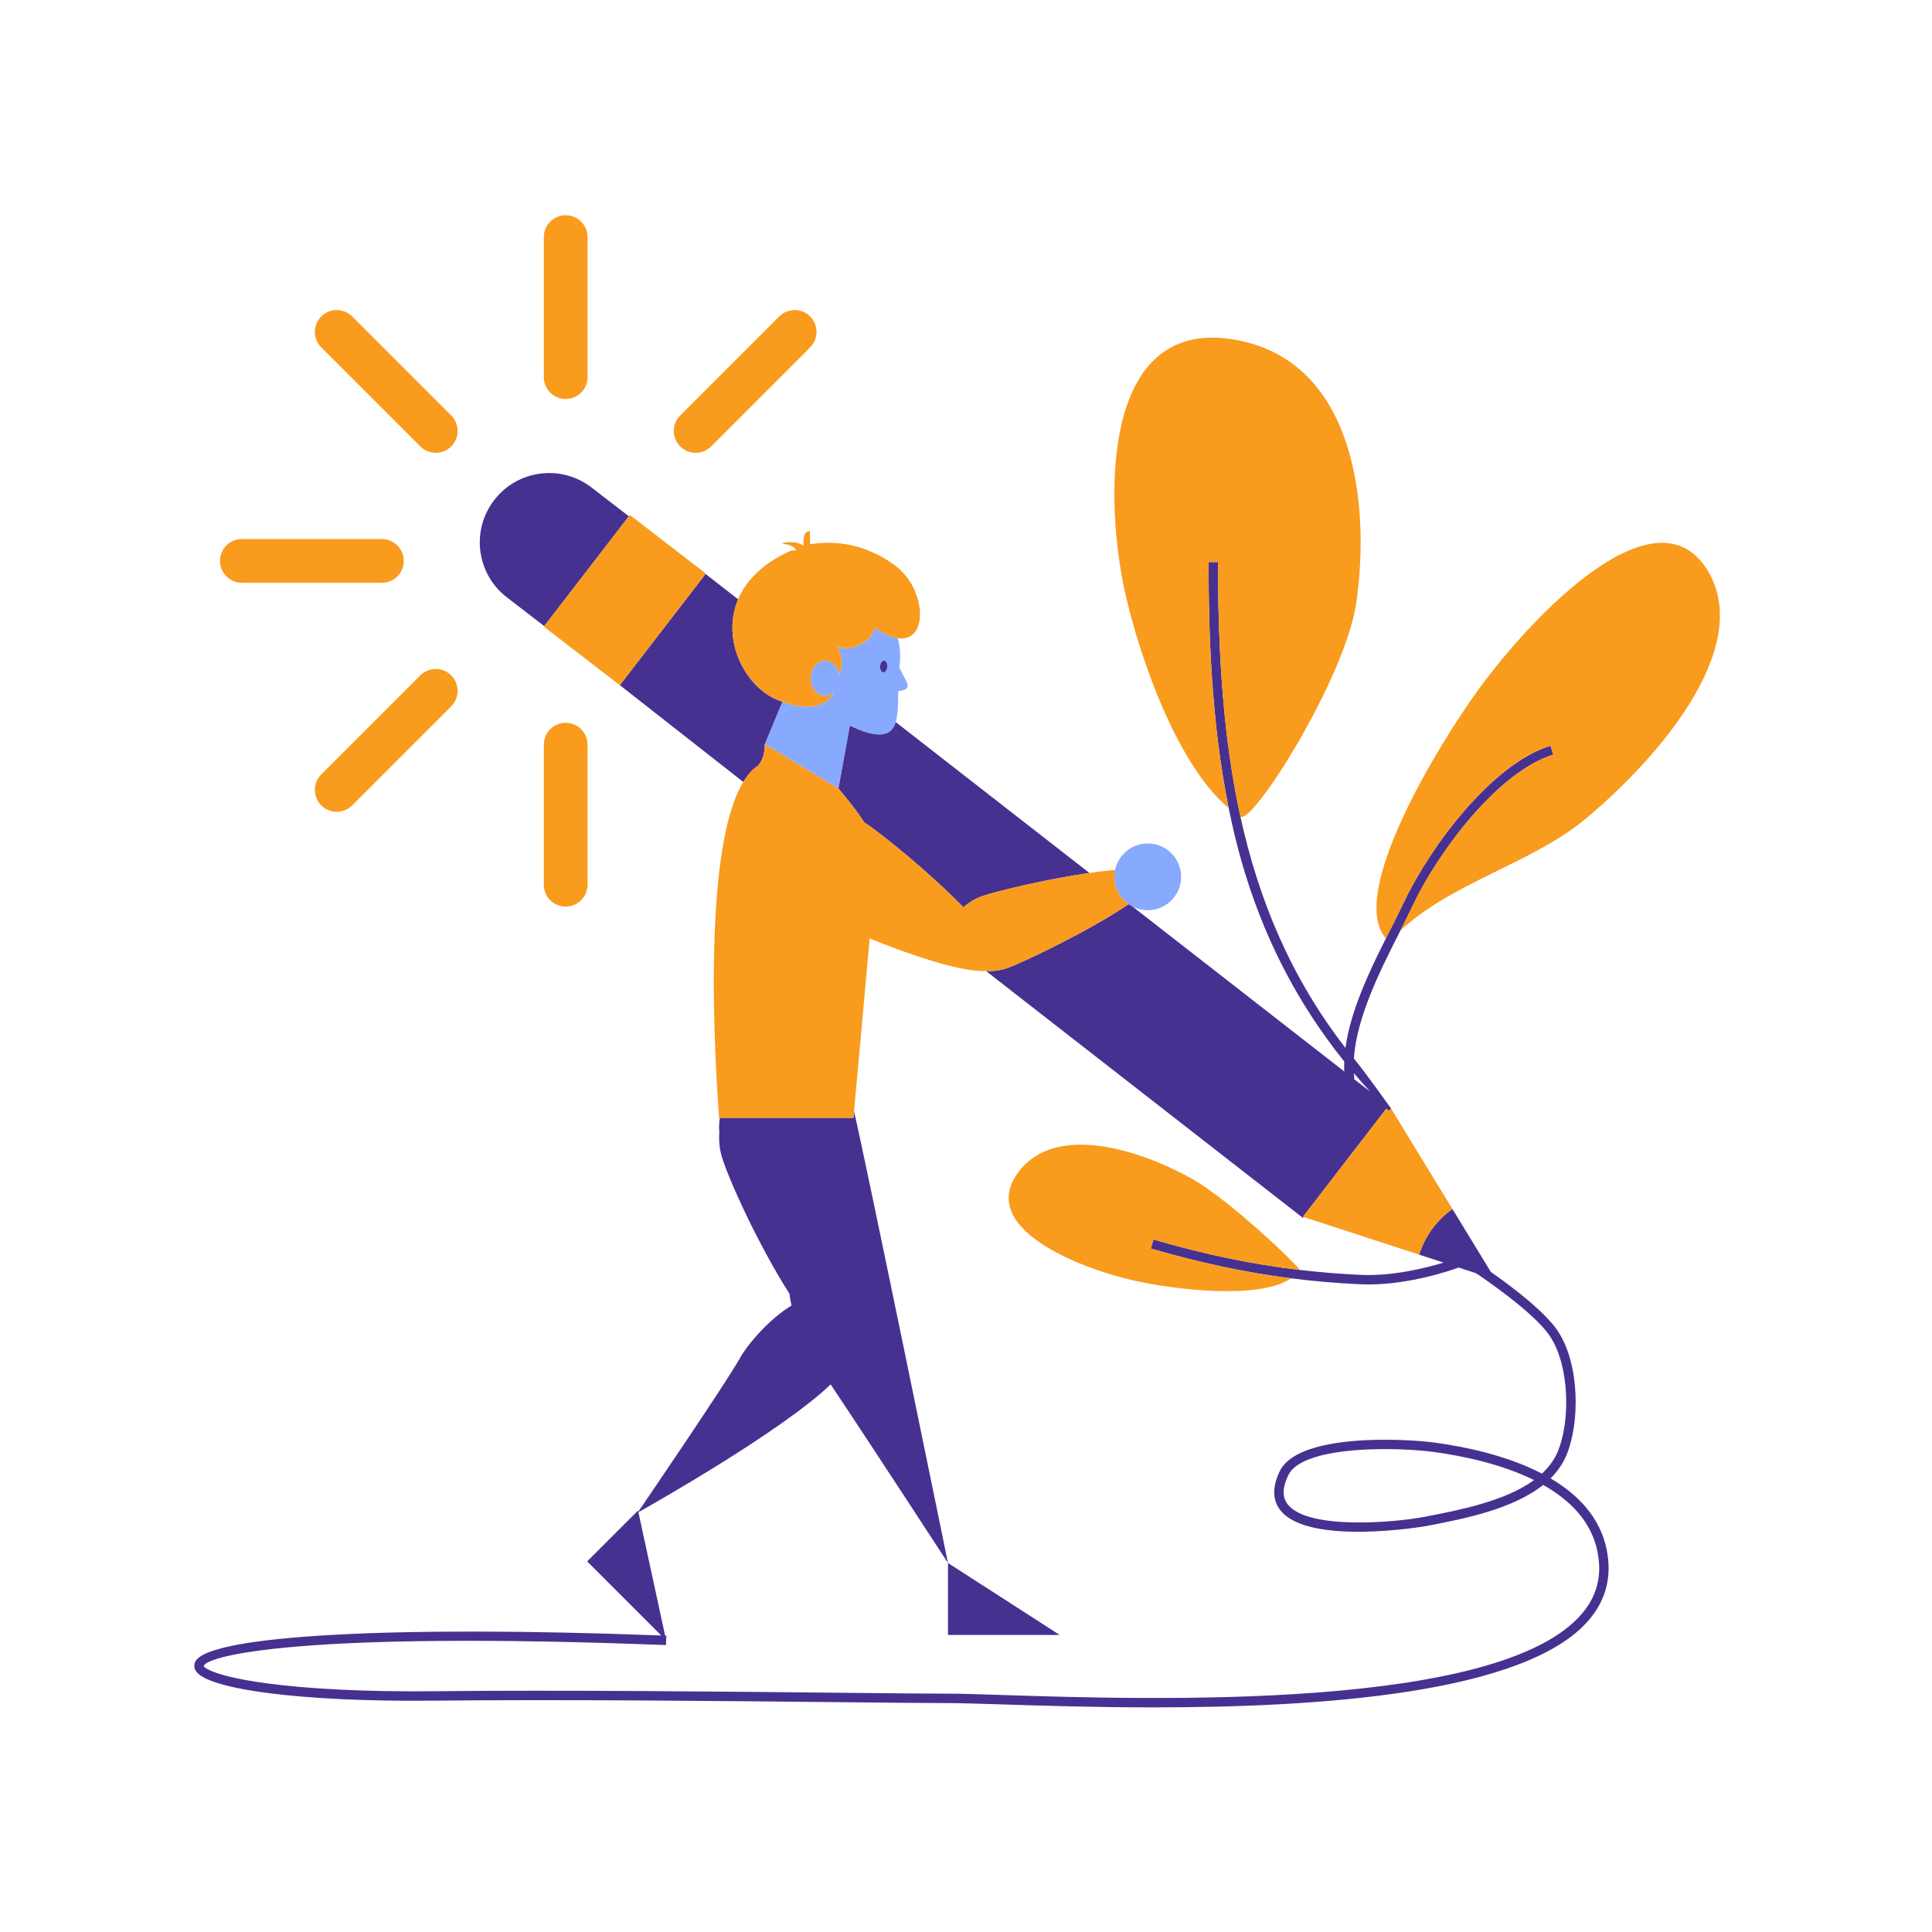 <svg xmlns="http://www.w3.org/2000/svg" width="200" height="200" viewBox="0 0 200 200">
    <g fill="none" fill-rule="evenodd">
        <path fill="#FFF" fill-opacity="0" d="M0 0H200V200H0z"/>
        <g fill-rule="nonzero">
            <path fill="#87AAFF" d="M73.1 47.133l.024-.238c.119-.988.049-1.945-.174-2.83-.352-.052-.745-.177-1.18-.384l-.092-.008.092.008c-.385-.183-.798-.424-1.249-.745.017 1.436-2.897 2.848-4.023 1.825.634.585.79 2.056.392 3.046-.153-.81-.75-1.416-1.468-1.416-.228 0-.442.066-.636.175-.514.29-.873.916-.873 1.648 0 1.006.676 1.822 1.509 1.822.297 0 .571-.107.804-.285l.079.008c-.845 1.404-2.631 1.85-5.314.886l-1.82 4.389.005.002 7.62 4.604.013-.07.009-.05.134-.738.776-4.273.253-1.396c.105.053.207.102.31.148.848.403 1.656.668 2.327.747 1.254.152 1.832-.358 2.106-1.259.248-.817.247-1.953.263-3.22.257-.015.487-.06.653-.128.75-.317.03-1.018-.343-1.909-.057-.129-.125-.25-.197-.359zm-1.99-.178c.033-.333.224-.585.43-.563.203.022.345.31.312.644-.034.333-.224.586-.43.563-.203-.022-.343-.31-.312-.644zm31.16 21.815c0 1.91-1.547 3.456-3.456 3.456-.569 0-1.104-.14-1.578-.383-.14-.073-.275-.154-.404-.244-.223-.156-.425-.339-.604-.542-.54-.61-.87-1.409-.87-2.287 0-.246.027-.486.076-.718.33-1.564 1.718-2.738 3.38-2.738 1.909 0 3.456 1.548 3.456 3.456z" transform="translate(20 22)"/>
            <path fill="#463191" d="M45.1 31.444l-8.764 11.371-3.871-2.983c-3.14-2.42-3.724-6.927-1.304-10.067 2.42-3.14 6.927-3.723 10.067-1.304l3.871 2.983zm20.887 89.87c3.726 5.558 12.146 18.484 12.146 18.484s-8.614-42.122-9.723-46.742l-.061.661H54.512c-.07.505-.09 1.02-.048 1.54-.057.803.015 1.629.25 2.448.636 2.226 3.778 9.164 7.015 14.229.044.394.114.802.205 1.217-2.2 1.32-4.482 3.898-5.374 5.504-1.34 2.414-9.667 14.635-10.483 15.832l.012.057c1.177-.66 14.853-8.375 19.898-13.23z" transform="translate(20 22)"/>
            <path fill="#463191" d="M56.943 58.948L44.166 48.929l.038-.05 8.764-11.37.072-.093 3.368 2.623c-.034.081-.063.163-.094.244-1.026 2.674-.362 5.537 1.082 7.597.809 1.156 1.86 2.06 2.996 2.533.205.086.404.162.6.232l-1.82 4.389.004.002-.006-.001c0 1.17-.32 1.74-.661 2.195-.592.38-1.11.967-1.566 1.718zM79.74 71.929c.529-.489 1.183-.893 1.935-1.158 1.396-.493 6.638-1.755 11.098-2.405L72.724 52.75c-.274.9-.851 1.41-2.106 1.259-.671-.08-1.48-.344-2.328-.747-.101-.046-.203-.095-.31-.148l-.252 1.396-.776 4.273-.134.738-.009.05-.013.07c.513.574 1.998 2.382 2.637 3.464 1.703 1.104 6.735 5.156 10.307 8.825zm4.557 6.271c1.707-.602 8.602-3.916 12.535-6.601.129.09.263.171.404.244L119.16 88.92c-.016-.342-.017-.686-.004-1.034-4.947-6.161-8.473-13.063-10.697-20.94-.492-1.744-.907-3.514-1.267-5.293-1.81-8.942-2.08-18.124-2.08-25.465h.974c0 9.542.556 18.291 2.324 26.358 1.915 8.736 5.253 16.673 10.871 23.936.515-3.797 2.424-7.828 4.187-11.341.175-.35.35-.694.52-1.033.503-.994.977-1.933 1.389-2.805 2.63-5.567 9.064-14.244 15.132-16.106l.286.93c-5.785 1.776-11.984 10.187-14.537 15.592-.388.822-.83 1.7-1.297 2.623l-.103.205c-2.005 3.969-4.422 8.765-4.703 13.026 1.312 1.614 3.851 5.183 3.851 5.183l-.25.252c-.064-.064-.125-.13-.188-.193l-.051-.052-8.632 11.198.074.024-.074.097-32.822-25.568h.022c.713.046 1.468-.05 2.213-.314zM120.2 89.68l-.055.007 1.701 1.325c-.58-.63-1.145-1.267-1.692-1.914.013.195.022.39.046.582zM71.422 47.6c.206.022.396-.232.43-.564.033-.334-.109-.622-.313-.644-.206-.022-.397.23-.43.563-.03.334.11.622.313.644zm6.71 99.646h11.561l-11.56-7.448v7.448zm66.395-1.595c-6.498 7.703-28.01 9.096-45.104 9.096-6.1 0-11.635-.177-15.729-.308-2.422-.077-4.34-.134-5.54-.137-1.96.002-5.928-.038-10.955-.09-11.564-.12-29.04-.303-42.41-.16-13.326.143-23.416-1.138-24.541-3.113-.185-.324-.18-.679.014-.998 1.614-2.657 20.508-3.686 48.191-2.636l-7.668-7.668 5.266-5.266.025.117.013.057 2.764 12.776.125.005-.038.972c-38.053-1.475-47.534 1.135-47.855 2.165.076.246 1.375 1.093 6.403 1.779 4.48.61 10.62.907 17.29.836 13.379-.143 30.862.04 42.43.16 5.023.053 8.985.088 10.943.09h.06c1.224 0 3.122.061 5.513.138 15.425.493 51.545 1.649 60.058-8.443 1.568-1.858 2.085-3.959 1.583-6.42-.635-3.114-2.848-5.32-5.615-6.884-3.17 2.53-8.245 3.513-11.904 4.221l-.182.035c-.12.024-12.24 2.102-15.139-1.658-.808-1.048-.825-2.398-.048-4.013 1.924-4.002 13.128-3.36 16.024-2.969 3.15.426 7.487 1.324 11.12 3.214.684-.633 1.235-1.36 1.6-2.195 1.339-3.074 1.305-8.856-.746-11.993-1.61-2.463-6.978-6.091-7.672-6.554l-1.807-.59c-.687.253-4.945 1.75-9.332 1.75-.277 0-.556-.006-.833-.018-2.451-.112-4.829-.316-7.192-.617-4.732-.602-9.407-1.6-14.508-3.083l.273-.935c5.322 1.547 10.176 2.562 15.12 3.146 2.087.247 4.19.418 6.351.516 3.298.15 6.74-.717 8.558-1.27l-2.527-.824c.611-1.928 1.837-3.58 3.448-4.727l3.975 6.515c1.853 1.295 5.583 4.05 6.96 6.158 2.281 3.49 2.265 9.607.824 12.915-.38.871-.93 1.632-1.601 2.299 2.85 1.676 5.127 4.038 5.807 7.366.56 2.734-.044 5.17-1.792 7.243zm-5.723-14.433c-3.425-1.694-7.475-2.52-10.432-2.918-1.138-.154-2.978-.29-4.991-.29-4.132 0-8.994.57-10.025 2.715-.612 1.274-.631 2.254-.059 2.997 2.072 2.684 11.12 1.89 14.183 1.297l.182-.035c3.424-.663 8.139-1.575 11.142-3.766z" transform="translate(20 22)"/>
            <path fill="#F99B1D" d="M96.832 71.599c-3.933 2.685-10.828 5.999-12.535 6.601-.745.264-1.5.36-2.214.314h-.021c-2.512.142-7.734-1.622-12.039-3.366-.642 7.294-1.397 15.552-1.613 17.908l-.061.661H54.433c.014-.53-2.29-26.872 2.51-34.77.455-.75.973-1.337 1.565-1.717.342-.457.662-1.027.662-2.195l.006.001 7.62 4.604c.513.573 1.998 2.381 2.637 3.464 1.703 1.103 6.735 5.155 10.307 8.825.529-.49 1.183-.893 1.935-1.158 1.396-.494 6.638-1.755 11.098-2.405.937-.137 1.836-.244 2.66-.314-.048.232-.075.472-.075.718 0 .878.33 1.677.87 2.287.18.203.382.386.604.542zm-36.44-21.186c.205.085.404.162.6.232 2.682.964 4.468.518 5.313-.886l-.078-.009c-.234.179-.508.286-.805.286-.833 0-1.509-.816-1.509-1.823 0-.73.359-1.357.873-1.647.194-.11.408-.175.636-.175.718 0 1.315.605 1.468 1.415.398-.99.242-2.46-.391-3.046 1.125 1.024 4.04-.388 4.023-1.825.45.322.864.563 1.248.746.436.207.828.332 1.18.383 3.249.475 2.943-5.198-.332-7.55-.929-.666-4.052-2.922-8.737-2.176-.055-.444-.017-.922-.05-1.377-.773.143-.642.907-.634 1.546-.583-.456-1.603-.468-2.297-.252.543.102 1.272.163 1.528.735-.148-.002-.469-.023-.606.039-2.914 1.311-4.605 3.103-5.414 5.01-.034.08-.063.162-.094.243-1.026 2.674-.362 5.537 1.082 7.598.809 1.155 1.86 2.06 2.996 2.533zM124.005 92.756l6.35 10.398c-1.61 1.147-2.837 2.8-3.448 4.727l-11.95-3.896-.073-.024 8.632-11.198.05.052c.064.064.125.129.188.193l.25-.252zM45.099 31.444l-8.763 11.371-.039.05 7.869 6.064.038-.05 8.764-11.37.072-.093.03-.04-7.868-6.065-.103.133zM38.56 19.302c1.25 0 2.263-1.013 2.263-2.263V2.543c0-1.25-1.013-2.263-2.263-2.263s-2.263 1.014-2.263 2.263v14.496c0 1.25 1.014 2.263 2.263 2.263zm0 33.525c-1.25 0-2.263 1.013-2.263 2.263v14.497c0 1.25 1.014 2.263 2.263 2.263 1.25 0 2.263-1.013 2.263-2.263V55.09c0-1.25-1.013-2.263-2.263-2.263zM21.797 36.065c0-1.25-1.013-2.263-2.263-2.263H5.04c-1.25 0-2.263 1.013-2.263 2.263s1.013 2.263 2.263 2.263h14.495c1.25 0 2.263-1.014 2.263-2.263zm-5.34-25.304c-.884-.884-2.316-.884-3.2 0-.884.884-.884 2.316 0 3.2l10.251 10.25c.442.443 1.02.664 1.6.664.579 0 1.158-.221 1.6-.663.884-.884.884-2.316 0-3.2l-10.251-10.25zm7.05 37.157l-10.25 10.25c-.884.885-.884 2.317 0 3.2.442.443 1.02.664 1.6.664.579 0 1.158-.221 1.6-.663l10.25-10.251c.885-.884.885-2.316 0-3.2-.883-.883-2.315-.883-3.2 0zm37.158-37.157l-10.25 10.251c-.885.884-.885 2.316 0 3.2.441.442 1.02.663 1.599.663.58 0 1.158-.221 1.6-.663l10.25-10.251c.885-.884.885-2.316 0-3.2-.883-.884-2.315-.884-3.2 0zm46.526 50.893c-1.81-8.943-2.08-18.124-2.08-25.465h.974c0 9.542.556 18.29 2.324 26.357 1.298.814 10.9-14.434 12.002-22.195 1.451-10.222-.174-24.791-12.288-27.133-13.93-2.693-13.768 15.723-11.816 25.363 1.115 5.504 4.993 18.11 10.884 23.073zm49.643-24.495c-5.268-8.909-18.05 4.348-23.785 12.224-4.072 5.59-13.619 21.178-9.582 25.758.175-.35.35-.694.52-1.033.503-.994.977-1.933 1.389-2.805 2.63-5.567 9.064-14.244 15.132-16.106l.286.93c-5.785 1.776-11.984 10.187-14.537 15.592-.388.822-.83 1.7-1.297 2.623 5.317-4.997 13.645-6.957 19.222-11.614 7.886-6.585 17.232-17.823 12.652-25.569zm-71.39 62.154c-4.326 5.758 6.094 9.921 11.924 11.246 3.663.832 12.841 2.107 16.272-.227-4.732-.602-9.407-1.6-14.507-3.083l.272-.936c5.322 1.548 10.176 2.563 15.12 3.147.116-.175-7.147-7.238-11.302-9.529-5.474-3.016-14.019-5.625-17.779-.618z" transform="translate(20 22)"/>
        </g>
    </g>
</svg>
